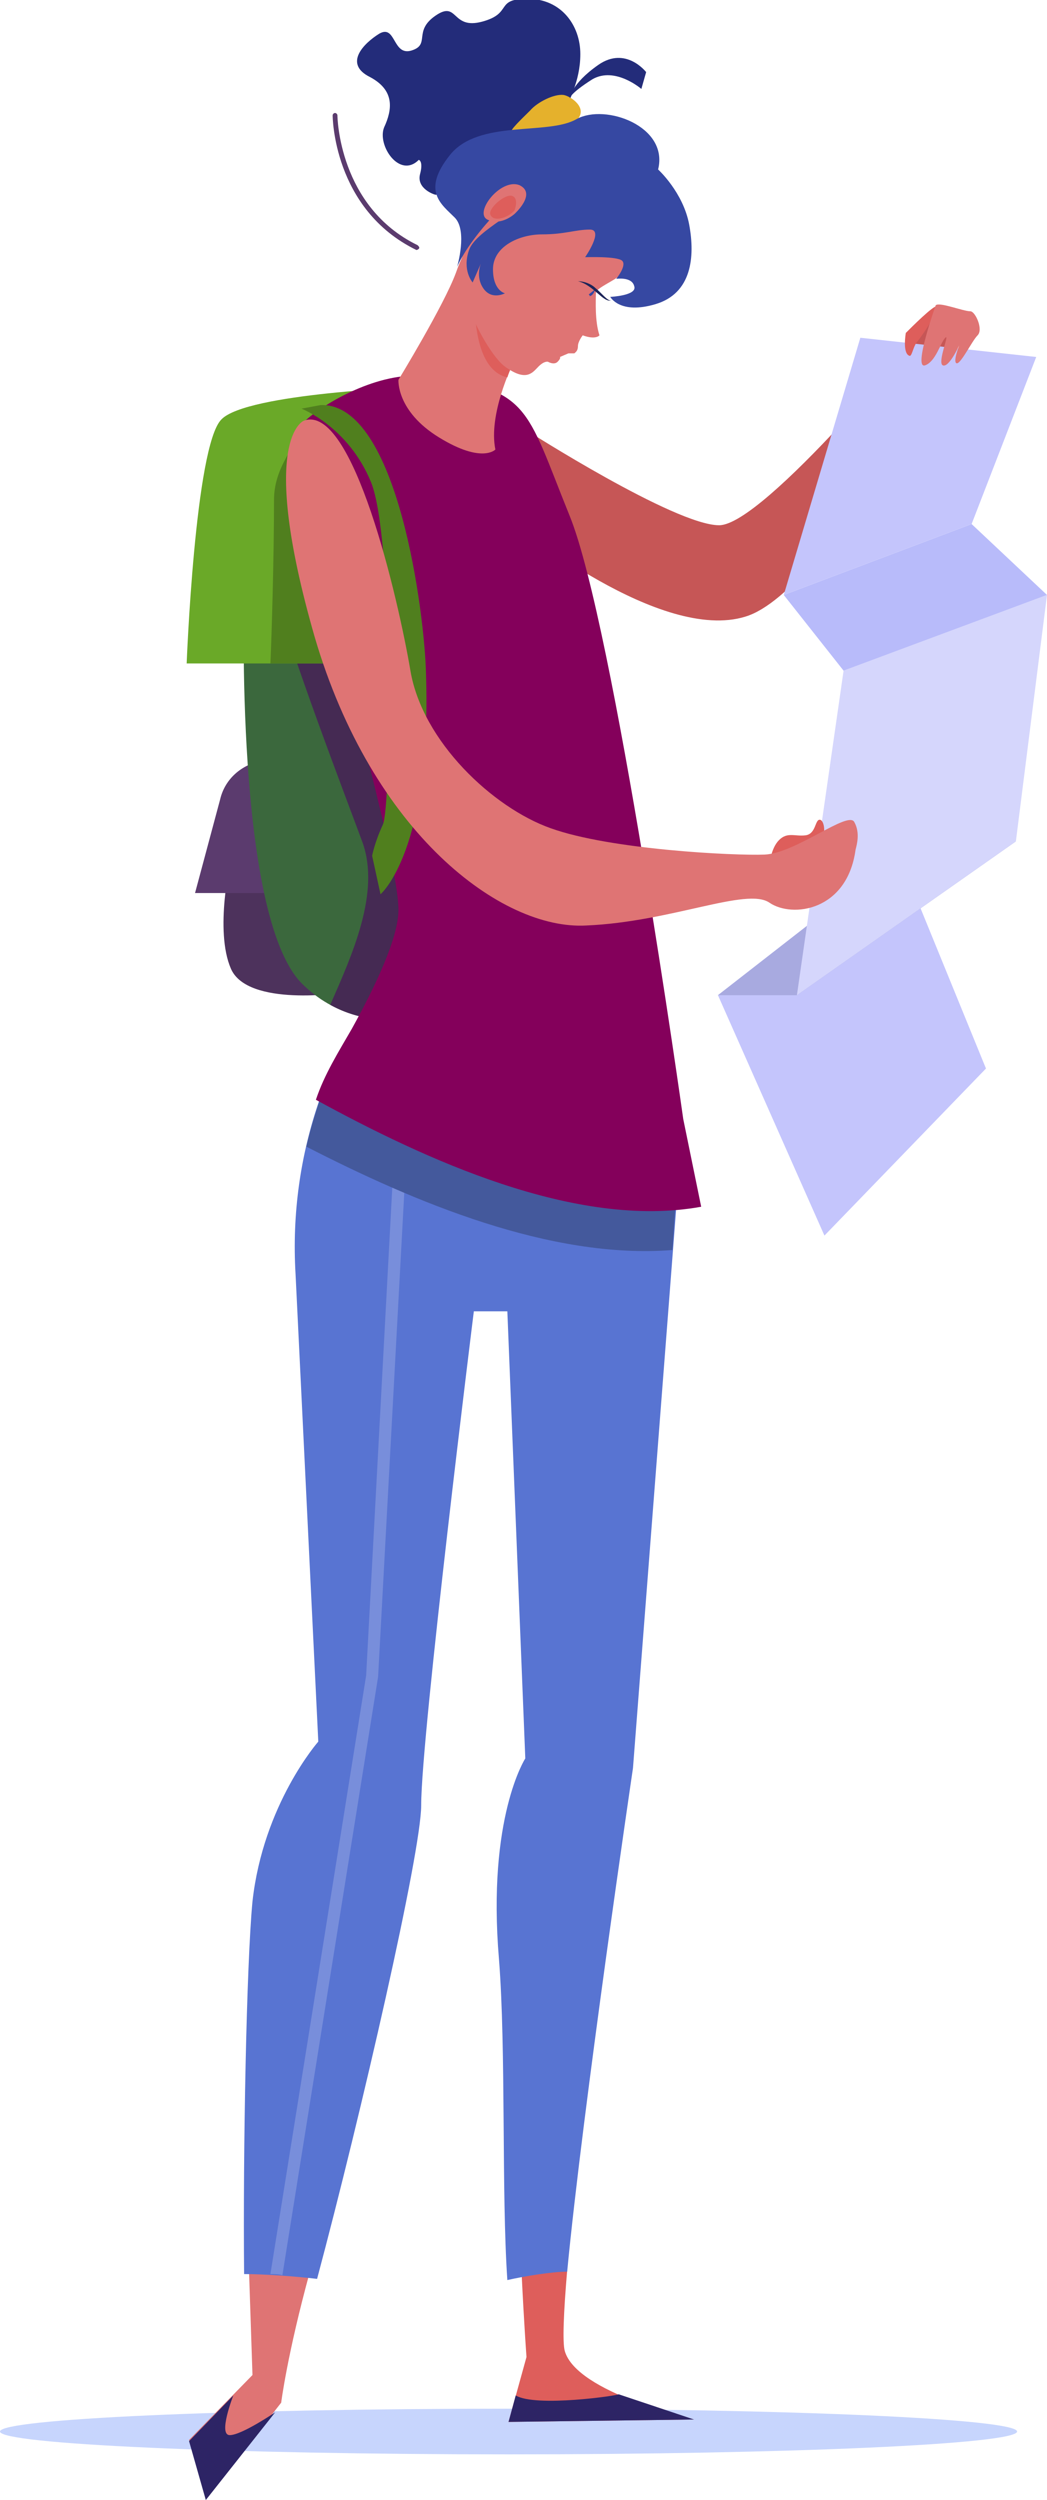 <svg width="235" height="561" viewBox="0 0 235 561" fill="none" xmlns="http://www.w3.org/2000/svg">
<g clip-path="url(#clip0)">
<path d="M114.143 550.751C177.182 550.751 228.286 548.456 228.286 545.626C228.286 542.796 177.182 540.501 114.143 540.501C51.103 540.501 0 542.796 0 545.626C0 548.456 51.103 550.751 114.143 550.751Z" fill="#C7D5FD"/>
<path d="M114.143 543.469L155.771 542.929C155.771 542.929 129.451 536.996 126.765 527.556C126.228 525.668 126.497 518.925 127.303 509.485C123.811 509.485 120.32 509.755 117.097 510.564C117.634 521.622 118.171 528.904 118.171 528.904L114.143 543.469Z" fill="#DE5E5B"/>
<path d="M118.172 96.557C118.172 96.557 151.475 117.864 161.412 117.864C171.349 117.864 207.606 74.171 211.098 68.776L218.618 70.664C218.618 70.664 186.121 132.698 167.321 138.362C148.252 144.296 116.023 117.864 116.023 117.864L118.172 96.557Z" fill="#C65656"/>
<path d="M185.045 277.263L161.143 223.321L201.697 191.765L221.303 239.773L185.045 277.263Z" fill="#C4C5FC"/>
<path d="M161.143 223.321H178.868L228.017 188.798L194.714 197.159L161.143 223.321Z" fill="#A8AAE0"/>
<path d="M189.341 150.498L178.867 223.321L228.016 188.797L234.999 133.507L189.341 150.498Z" fill="#D5D6FC"/>
<path d="M175.914 133.507L189.343 150.499L235 133.507L218.08 117.594L175.914 133.507Z" fill="#B8BBFA"/>
<path d="M193.103 75.789L175.914 133.507L218.08 117.594L232.583 80.104L193.103 75.789Z" fill="#C4C5FC"/>
<path d="M51.834 192.843C51.834 192.843 48.074 208.756 51.834 217.387C55.594 226.018 76.811 222.781 76.811 222.781L69.829 186.37L51.834 192.843Z" fill="#4D325C"/>
<path d="M66.336 169.378L58.816 170.727C54.251 171.536 50.491 174.773 49.416 179.358L43.776 200.395H66.336V169.378Z" fill="#5B3B6E"/>
<path d="M54.789 133.777C54.789 133.777 52.64 205.25 67.68 220.624C82.72 235.727 103.4 225.209 103.4 225.209L99.372 121.1L54.789 133.777Z" fill="#3B683D"/>
<path d="M61.504 131.889C64.19 144.026 78.424 180.976 81.378 189.067C85.407 200.395 78.961 214.42 74.127 225.478C88.093 233.3 103.67 225.209 103.67 225.209L99.641 121.1L61.504 131.889Z" fill="#452A53"/>
<path d="M93.462 86.847C93.462 86.847 55.325 88.195 49.685 94.129C43.776 100.062 41.897 148.88 41.897 148.88H97.759C97.759 148.88 99.371 86.577 93.462 86.847Z" fill="#6AA928"/>
<path d="M93.462 86.847C93.462 86.847 88.896 88.195 82.719 89.544C74.931 91.162 67.948 95.747 64.188 102.76C62.576 105.726 61.502 108.693 61.502 112.199C61.502 125.146 60.965 142.947 60.696 148.88H98.028C97.759 148.88 99.371 86.577 93.462 86.847Z" fill="#507F1E"/>
<path d="M56.668 532.95L42.434 547.514L46.194 560.73L63.114 539.153C63.114 539.153 64.457 528.364 69.559 509.754C64.994 509.215 60.428 508.676 55.862 508.676C56.399 524.858 56.668 532.95 56.668 532.95Z" fill="#DF7474"/>
<path d="M142.074 396.745L152.012 268.093C123.812 273.218 96.149 260.541 71.709 246.786C67.412 259.193 65.532 272.408 66.337 285.894L71.44 390.812C71.44 390.812 59.086 404.837 56.669 426.683C55.326 440.708 54.52 482.514 54.789 510.294C59.355 510.294 66.606 510.833 71.172 511.373C81.109 474.153 94.537 415.625 94.537 405.107C94.537 389.194 106.354 294.255 106.354 294.255H113.874L117.903 394.588C117.903 394.588 109.309 407.804 111.994 439.63C113.606 460.128 112.532 491.954 113.874 511.643C117.366 510.833 123.812 509.755 127.303 509.755C130.794 473.074 142.074 396.745 142.074 396.745Z" fill="#5874D2"/>
<path d="M91.313 257.035C90.508 256.495 89.433 256.225 88.628 255.686L82.182 375.977L60.696 510.294C61.502 510.294 62.576 510.294 63.382 510.563L84.868 376.247L91.313 257.035Z" fill="#788EDB"/>
<path d="M71.708 247.055C70.634 250.292 69.56 253.798 68.754 257.304C92.925 269.711 123.542 282.657 150.937 280.5L151.742 268.363C123.811 273.217 96.148 260.541 71.708 247.055Z" fill="#44599C"/>
<path d="M172.691 194.192C172.691 194.192 172.96 190.416 174.84 188.528C176.72 186.64 178.331 187.719 180.749 187.449C183.166 187.18 182.897 183.943 183.971 183.943C185.046 183.943 185.583 187.449 183.971 189.068C182.36 190.686 172.691 194.192 172.691 194.192Z" fill="#DE5E5B"/>
<path d="M157.383 270.79L153.354 251.101C153.354 251.101 137.777 139.98 127.84 115.706C117.903 91.162 118.977 87.116 95.074 84.419C85.137 83.34 72.783 90.353 68.217 94.668C61.772 100.602 65.8 109.502 67.68 116.515C67.68 116.515 89.434 190.416 89.434 204.171C89.434 210.374 84.332 221.163 78.96 230.873C76.006 235.997 72.783 241.122 70.903 246.786C95.074 260.001 129.183 275.914 157.383 270.79Z" fill="#84005B"/>
<path d="M127.84 23.195C127.303 22.655 130.257 18.61 130.257 12.137C130.257 5.664 125.96 -0.27 118.44 -0.27C110.92 -0.27 115.217 2.967 108.234 4.854C101.251 6.742 102.863 -0 97.76 3.506C92.657 7.012 96.686 9.979 92.388 11.328C88.091 12.676 88.897 5.394 85.137 7.552C81.646 9.709 77.08 14.294 82.989 17.261C88.629 20.228 88.091 24.543 86.211 28.589C84.6 32.635 89.703 40.187 94 35.871C94 35.871 95.074 36.141 94.269 39.108C93.463 42.344 97.491 43.693 97.76 43.693C98.028 43.693 98.834 43.963 106.086 39.108C113.337 34.523 120.32 42.614 122.737 32.904C125.423 23.465 127.84 23.195 127.84 23.195Z" fill="#232C7A"/>
<path d="M126.496 21.307C128.108 21.577 132.136 24.274 129.451 26.971C126.765 29.668 122.736 28.859 120.051 29.129C117.365 29.398 116.022 29.668 114.948 29.668C113.873 29.668 117.365 26.432 118.976 24.813C120.588 22.925 124.348 21.037 126.496 21.307Z" fill="#E5B12C"/>
<path d="M127.84 22.116C127.84 22.116 127.84 21.038 132.943 17.801C138.046 14.834 143.954 19.959 143.954 19.959L145.028 16.183C145.028 16.183 140.463 10.249 134.286 14.564C128.108 18.88 127.84 22.116 127.84 22.116Z" fill="#232C7A"/>
<path d="M114.948 81.992C114.948 81.992 109.577 93.05 111.188 100.872C111.188 100.872 108.234 104.109 98.566 98.175C88.897 92.241 89.434 85.229 89.434 85.229C89.434 85.229 99.64 68.507 102.326 61.224C104.474 55.021 108.234 49.897 108.234 49.897L114.948 81.992Z" fill="#DF7474"/>
<path d="M107.966 50.436L114.949 81.992C114.949 81.992 114.412 83.071 113.875 84.689C102.058 81.992 107.966 50.436 107.966 50.436Z" fill="#DE5E5B"/>
<path d="M143.148 43.154C143.417 43.963 144.76 54.481 142.342 58.527C140.194 62.573 133.748 64.191 133.748 65.809C133.748 67.427 133.48 72.013 134.554 75.249C134.554 75.249 133.748 76.328 130.794 75.249C130.794 75.249 129.72 76.598 129.72 77.677C129.72 78.755 129.182 79.025 128.914 79.295C128.645 79.295 127.571 79.295 127.571 79.295L125.691 80.104C125.691 80.104 125.96 80.374 125.154 81.183C124.348 81.992 123.005 81.183 123.005 81.183C123.005 81.183 122.2 80.913 120.857 82.262C119.514 83.61 118.171 85.768 113.337 82.262C109.577 79.565 101.788 65.27 103.668 57.988C105.011 52.054 114.68 40.187 117.902 39.108C122.468 37.759 141.537 37.759 143.148 43.154Z" fill="#DF7474"/>
<path d="M147.714 38.029C147.714 38.029 153.354 43.154 154.697 50.436C156.04 57.718 155.234 65.809 147.177 68.237C139.12 70.664 136.971 66.618 136.971 66.618C136.971 66.618 143.148 66.349 142.343 64.191C141.806 62.033 138.314 62.573 138.314 62.573C138.314 62.573 140.731 59.606 139.657 58.527C138.583 57.448 131.331 57.718 131.331 57.718C131.331 57.718 135.628 51.515 132.406 51.515C129.183 51.515 126.766 52.593 121.663 52.593C116.56 52.593 110.651 55.291 110.651 60.415C110.651 65.27 113.337 65.809 113.337 65.809C113.337 65.809 110.383 67.427 108.503 64.73C106.623 62.033 107.966 59.066 107.966 59.066L106.086 63.382C106.086 63.382 103.668 60.685 105.28 56.1C106.891 51.514 118.171 46.929 117.366 44.232C116.56 41.535 105.817 52.593 102.594 59.876C102.594 59.876 105.011 51.784 102.057 48.817C99.103 45.851 94.537 42.884 100.983 34.792C107.428 26.701 123.006 30.477 129.451 26.701C135.897 23.195 150.131 28.319 147.714 38.029Z" fill="#3648A2"/>
<path d="M115.485 48.009C115.485 48.009 120.588 43.423 116.559 41.535C112.262 39.917 106.085 48.009 109.577 49.357C112.531 50.706 115.485 48.009 115.485 48.009Z" fill="#DF7474"/>
<path d="M115.486 47.199C115.486 47.199 116.56 44.502 114.948 43.962C113.337 43.423 109.308 46.929 110.114 48.278C110.92 49.896 114.143 48.817 115.486 47.199Z" fill="#DE5E5B"/>
<path d="M93.462 56.1C93.462 56.1 93.194 56.1 93.462 56.1C74.662 46.929 74.662 25.892 74.662 25.892C74.662 25.622 74.931 25.352 75.199 25.352C75.468 25.352 75.736 25.622 75.736 25.892C75.736 26.162 76.005 46.39 93.731 55.021C93.999 55.291 94.268 55.56 93.999 55.83C93.999 55.83 93.731 56.1 93.462 56.1Z" fill="#5B3B6E"/>
<path d="M132.138 66.079L133.481 65C133.481 65 133.481 65.809 132.675 66.349C132.675 66.349 132.406 66.349 132.406 66.618C132.406 66.349 132.406 66.349 132.138 66.079Z" fill="#3648A2"/>
<path d="M129.72 63.112C133.211 63.921 135.36 67.967 137.24 67.427C136.434 67.697 134.823 65.54 133.748 64.73C132.674 63.651 131.063 63.112 129.72 63.112Z" fill="#1C2458"/>
<path d="M52.371 537.535C52.371 537.535 48.879 546.435 51.565 546.435C54.251 546.435 61.771 541.311 61.771 541.311L46.194 561L42.434 547.784L52.371 537.535Z" fill="#2D2465"/>
<path d="M115.754 537.535L114.143 543.469L155.771 542.929L138.851 537.265C138.851 537.535 120.32 540.232 115.754 537.535Z" fill="#2D2465"/>
<path d="M71.978 90.892L67.681 91.702C67.681 91.702 78.155 95.747 83.258 108.154C88.361 120.561 87.823 180.976 85.944 185.022C84.064 189.067 83.526 192.034 83.526 192.034L85.406 200.665C85.406 200.665 96.955 190.955 95.612 151.038C95.344 138.362 89.435 90.353 71.978 90.892Z" fill="#507F1E"/>
<path d="M68.217 94.399C68.217 94.399 57.743 98.175 70.634 142.947C83.526 186.91 112.531 208.756 131.6 207.678C150.668 206.868 167.589 199.047 172.691 202.553C177.794 206.059 190.148 204.441 192.028 190.686C192.297 189.607 193.103 186.91 191.76 184.482C190.417 181.785 178.6 191.495 171.617 191.765C164.903 192.034 136.971 190.686 123.543 185.831C110.651 181.246 94.806 166.412 92.12 150.499C89.434 134.586 79.228 90.353 68.217 94.399Z" fill="#DF7474"/>
<path d="M203.309 74.71C203.309 74.71 202.503 79.295 204.115 79.834C204.652 80.104 204.92 77.946 205.726 76.867C207.875 74.17 210.829 69.316 210.292 68.776C209.755 68.237 204.383 73.631 203.309 74.71Z" fill="#DE5E5B"/>
<path d="M210.022 68.506C210.022 68.506 204.92 82.801 207.605 81.992C210.022 81.183 211.097 76.867 212.171 75.788C213.245 74.71 210.291 81.452 211.634 81.992C212.977 82.531 215.394 77.676 216.199 75.249C216.199 75.249 213.782 80.643 214.588 81.452C215.394 82.261 218.079 76.598 219.422 75.249C220.765 73.9 218.885 69.855 217.811 69.855C216.199 69.855 210.828 67.697 210.022 68.506Z" fill="#DF7474"/>
</g>
<defs>
<clipPath id="clip0">
<rect width="235" height="561" fill="white"/>
</clipPath>
</defs>
</svg>
